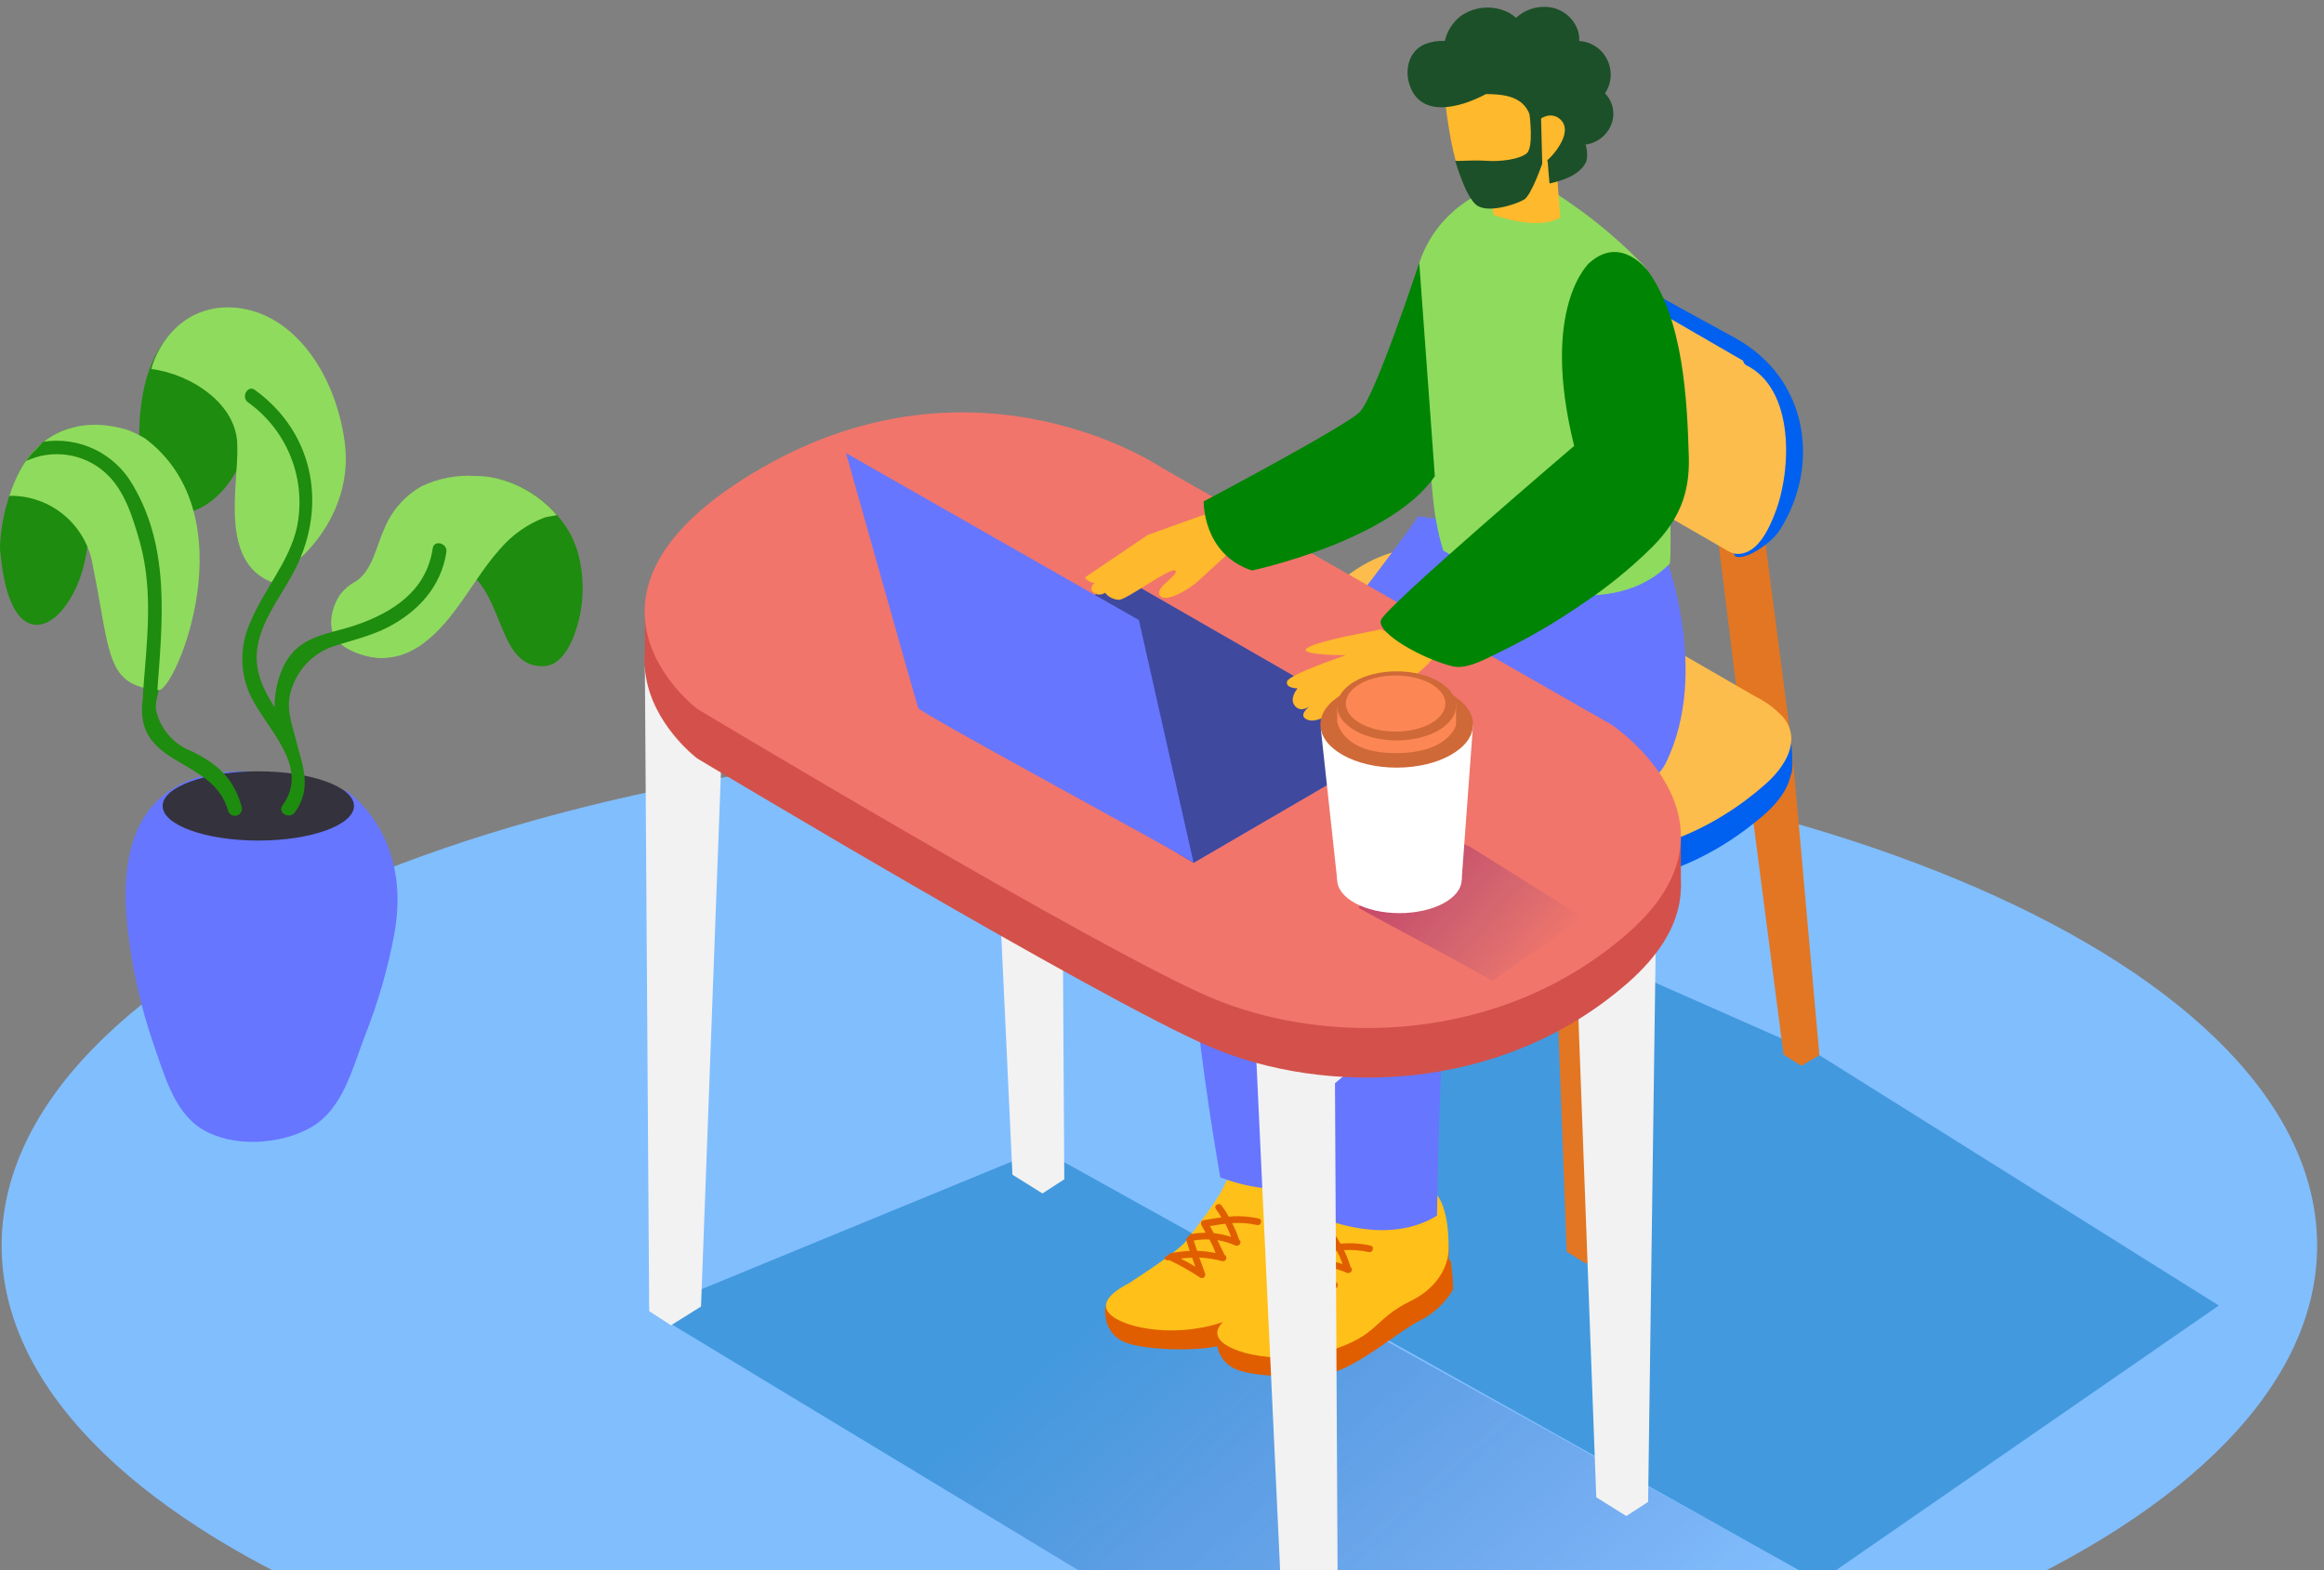 <svg width="296" height="200" viewBox="0 0 296 200" fill="none" xmlns="http://www.w3.org/2000/svg">
<rect x="0" y="0" width="296" height="200" fill="#808080" stroke="none"/>
<path d="M147.665 223.003C66.227 223.003 0.207 194.193 0.207 158.654C0.207 123.114 66.227 94.304 147.665 94.304C229.104 94.304 295.124 123.114 295.124 158.654C295.124 194.193 229.104 223.003 147.665 223.003Z" fill="#81BEFE"/>
<path opacity="0.48" d="M171.114 220.55L231.73 201.466L152.364 157.382L132.622 146.406L82.685 166.951C88.385 170.45 165.514 216.933 171.114 220.55Z" fill="url(#paint0_linear)"/>
<path opacity="0.48" d="M161.374 150.185L177.752 127.457L199.082 119.98L231.73 134.402L282.605 166.292L231.73 201.466L163.25 163.109" fill="url(#paint1_linear)"/>
<path d="M138.205 67.572L135.075 70.206L135.553 150.212L132.775 152.015L128.951 149.625L125.127 67.554C128.591 67.545 134.732 67.743 138.205 67.572Z" fill="#F2F2F2"/>
<path d="M170.907 105.154L199.082 119.981L199.921 126.943L170.104 110.114" fill="#E27623"/>
<path d="M169.762 93.79L158.154 135.647L160.283 136.873C160.834 136.583 161.365 136.255 161.87 135.89C162.492 135.412 176.932 91.905 176.932 91.905" fill="#E27623"/>
<path d="M196.529 85.628L204.448 110.349L203.772 159.781L201.995 160.953L199.542 159.42L197.711 110.322L190.568 85.628" fill="#E27623"/>
<path d="M165.423 82.661C165.423 82.661 164.522 88.135 166.434 91.183C168.346 94.232 173.315 86.674 173.315 86.674" fill="#0060f0"/>
<path d="M191.677 52.781L190.568 72.803L195.817 75.527L196.782 54.062" fill="#CA6B00"/>
<path d="M224.641 67.527L228.168 94.584L231.73 134.402L229.439 135.755L227.166 134.33L222.089 95.206L218.68 67.527" fill="#E27623"/>
<path d="M221.079 70.9C222.558 71.351 225.732 69.024 226.679 67.527C231.883 59.347 230.386 48.245 221.016 43.059C216.867 40.768 212.583 38.487 208.461 36.124C204.8 34.031 200.913 32.245 197.359 29.964C196.899 29.643 196.406 29.371 195.889 29.152C194.085 28.458 191.686 29.477 190.559 30.956" fill="#0060f0"/>
<path d="M221.467 70.548C223.974 70.458 225.408 67.139 226.147 65.182C228.186 59.771 228.573 49.607 222.459 46.54C222.341 46.489 222.24 46.408 222.164 46.305C222.088 46.202 222.04 46.081 222.026 45.954L210.301 39.172L201.219 33.932C199.632 33.03 198.126 31.975 196.538 31.046C194.951 30.117 193.391 29.053 191.641 30.144C189.72 31.298 189.459 33.472 189.161 35.501C188.373 40.178 188.619 44.972 189.883 49.543C190.839 52.583 193.247 54.666 195.916 56.217L204.349 61.106L219.987 70.124C220.24 70.287 220.513 70.414 220.799 70.503C221.018 70.55 221.243 70.565 221.467 70.548Z" fill="#FCBD4C"/>
<path d="M223.18 92.221L223.658 92.491C224.98 93.144 226.168 94.041 227.157 95.134C229.529 98.11 227.239 101.51 224.885 103.593C218.526 109.248 208.885 113.875 200.254 111.783C192.751 109.979 185.743 106.452 179.159 102.493C173.748 99.246 167.011 95.332 165.631 88.64C164.982 85.547 166.181 82.634 168.192 80.307C181.721 64.614 200.786 79.351 214.188 87.026L223.18 92.221Z" fill="#0060f0"/>
<path d="M227.87 92.834C227.979 92.933 228.583 97.271 228.15 98.57C227.261 100.676 225.937 102.569 224.263 104.126C222.684 105.397 223.631 96.541 223.631 96.541" fill="#0060f0"/>
<path d="M223.18 88.487L223.658 88.757C224.98 89.41 226.168 90.307 227.157 91.4C229.529 94.376 227.239 97.776 224.885 99.86C218.526 105.514 208.885 110.141 200.254 108.049C192.751 106.245 185.743 102.719 179.159 98.759C173.748 95.513 167.011 91.598 165.631 84.906C164.982 81.813 166.181 78.9 168.192 76.573C181.721 60.88 200.786 75.617 214.188 83.292L223.18 88.487Z" fill="#FCBD4C"/>
<path d="M210.96 114.641L209.914 191.302L207.136 193.105L203.312 190.715L200.498 115.228C203.991 115.089 207.478 114.894 210.96 114.641Z" fill="#F2F2F2"/>
<path d="M92.101 90.895L89.287 166.419L85.463 168.809L82.685 167.005L82.135 84.933C85.679 84.879 88.728 91.761 92.101 90.895Z" fill="#F2F2F2"/>
<path d="M141.172 165.453C142.913 164.089 144.808 162.933 146.818 162.008C148.901 161.106 154.89 154.108 155.34 153.404C155.791 152.701 156.811 149.373 157.884 149.147C158.957 148.922 161.383 150.194 161.383 150.194C161.383 150.194 164.765 146.721 167.696 147.822C167.696 147.822 170.402 149.265 170.348 156.994C170.437 157.049 170.522 157.113 170.6 157.183C170.766 158.379 170.862 159.584 170.889 160.791C169.835 162.583 168.263 164.013 166.379 164.894C164.017 166.139 158.876 170.486 155.557 171.361C152.238 172.236 145.681 171.893 143.481 171.045C142.784 170.81 142.166 170.385 141.697 169.818C141.229 169.25 140.928 168.563 140.829 167.834C140.654 167.025 140.776 166.18 141.172 165.453Z" fill="#E05E00"/>
<path d="M160.68 149.896C160.68 149.896 164.648 146.622 167.669 147.822C170.691 149.021 170.312 155.939 170.312 155.939C170.312 155.939 170.312 159.898 165.505 162.252C160.698 164.606 161.51 166.617 155.241 168.565C148.973 170.513 142.317 168.953 141.1 167.059C139.882 165.165 143.806 163.515 144.076 163.271C144.347 163.028 149.974 159.573 151.246 157.86C152.518 156.146 154.791 153.161 155.593 151.682C156.396 150.203 156.693 148.895 158.227 148.976C159.116 149.041 159.968 149.36 160.68 149.896Z" fill="#FFC019"/>
<path d="M149.036 159.646C149.859 159.474 150.695 159.371 151.534 159.339C151.366 158.84 151.204 158.338 151.047 157.833C151.261 157.615 151.462 157.386 151.652 157.147L151.706 157.193C152.316 157.079 152.934 157.022 153.555 157.021L153.023 156.047C152.971 155.964 152.952 155.864 152.968 155.768C152.971 155.696 152.996 155.627 153.04 155.571C153.083 155.514 153.144 155.473 153.212 155.452C153.282 155.418 153.36 155.402 153.437 155.407C154.15 155.272 154.862 155.154 155.575 155.064C155.352 154.697 155.115 154.343 154.862 154C154.538 153.549 155.277 153.098 155.602 153.567C155.93 154.018 156.231 154.488 156.504 154.974C157.78 154.848 159.068 154.927 160.319 155.208C160.86 155.335 160.625 156.164 160.093 156.038C159.059 155.801 157.995 155.719 156.937 155.795C157.29 156.482 157.589 157.197 157.83 157.932C158.253 158.185 157.83 158.834 157.343 158.645C156.613 158.315 155.842 158.085 155.052 157.959C155.244 158.338 155.431 158.717 155.611 159.095C155.712 159.283 155.803 159.475 155.882 159.673C155.901 159.727 155.929 159.779 155.963 159.826C156.057 159.873 156.131 159.952 156.17 160.05C156.21 160.147 156.213 160.255 156.179 160.355C156.145 160.454 156.076 160.537 155.984 160.59C155.893 160.642 155.786 160.659 155.683 160.638C154.725 160.382 153.742 160.228 152.752 160.178C152.992 160.869 153.242 161.561 153.501 162.252C153.522 162.334 153.519 162.421 153.492 162.502C153.464 162.582 153.414 162.653 153.346 162.705C153.279 162.757 153.198 162.788 153.113 162.794C153.028 162.8 152.943 162.781 152.869 162.739C151.618 161.904 150.307 161.162 148.946 160.52H148.82C148.763 160.535 148.703 160.538 148.645 160.528C148.587 160.518 148.532 160.497 148.483 160.464C148.434 160.432 148.392 160.39 148.36 160.341C148.328 160.291 148.306 160.236 148.297 160.178C148.558 160.051 148.811 159.844 149.036 159.646ZM156.801 157.553C156.596 156.978 156.352 156.418 156.071 155.876C155.413 155.948 154.754 156.056 154.105 156.173L154.592 157.075C155.347 157.151 156.091 157.311 156.81 157.553H156.801ZM154.817 159.601C154.691 159.276 154.583 158.951 154.466 158.699C154.348 158.446 154.186 158.149 154.042 157.878C153.371 157.85 152.7 157.896 152.04 158.013C152.178 158.452 152.322 158.891 152.472 159.33C153.263 159.358 154.05 159.448 154.826 159.601H154.817ZM152.247 161.35C152.109 160.965 151.973 160.584 151.841 160.205C151.353 160.212 150.865 160.245 150.38 160.304C151.029 160.638 151.652 160.98 152.256 161.35H152.247Z" fill="#E05E00"/>
<path d="M155.358 168.908C157.1 167.543 158.994 166.387 161.004 165.463C163.087 164.561 169.076 157.562 169.527 156.859C169.978 156.155 170.997 152.827 172.07 152.602C173.143 152.376 175.57 153.648 175.57 153.648C175.57 153.648 178.952 150.176 181.883 151.276C181.883 151.276 184.588 152.719 184.534 160.448C184.624 160.504 184.708 160.567 184.787 160.638C184.952 161.834 185.049 163.038 185.075 164.245C184.021 166.037 182.449 167.468 180.566 168.349C178.203 169.593 173.062 173.94 169.743 174.815C166.424 175.69 159.868 175.347 157.667 174.5C156.97 174.264 156.352 173.839 155.884 173.272C155.416 172.705 155.115 172.018 155.016 171.289C154.841 170.48 154.963 169.635 155.358 168.908Z" fill="#E05E00"/>
<path d="M174.857 153.351C174.857 153.351 178.826 150.077 181.847 151.276C184.868 152.476 184.489 159.393 184.489 159.393C184.489 159.393 184.489 163.352 179.682 165.706C174.875 168.06 175.687 170.071 169.419 172.02C163.151 173.968 156.495 172.407 155.277 170.513C154.06 168.619 157.983 166.969 158.254 166.725C158.524 166.482 164.152 163.028 165.424 161.314C166.695 159.601 168.968 156.615 169.771 155.136C170.573 153.657 170.871 152.349 172.404 152.431C173.293 152.495 174.145 152.814 174.857 153.351Z" fill="#FFC019"/>
<path d="M163.241 163.1C164.064 162.928 164.9 162.825 165.739 162.793C165.571 162.294 165.409 161.792 165.252 161.287C165.465 161.069 165.667 160.84 165.857 160.602L165.947 160.638C166.557 160.524 167.175 160.467 167.796 160.466L167.264 159.492C167.212 159.409 167.193 159.309 167.209 159.213C167.212 159.141 167.237 159.072 167.281 159.016C167.324 158.959 167.384 158.918 167.453 158.897C167.523 158.863 167.601 158.847 167.678 158.852C168.391 158.717 169.103 158.599 169.816 158.509C169.593 158.142 169.356 157.788 169.103 157.445C168.779 156.994 169.518 156.543 169.843 157.012C170.17 157.463 170.472 157.933 170.745 158.419C172.021 158.293 173.309 158.373 174.56 158.653C175.101 158.78 174.866 159.609 174.334 159.483C173.3 159.246 172.236 159.164 171.178 159.24C171.517 159.941 171.801 160.667 172.025 161.413C172.449 161.666 172.025 162.315 171.538 162.126C170.809 161.797 170.038 161.566 169.248 161.44C169.44 161.819 169.626 162.198 169.807 162.577C169.908 162.764 169.998 162.956 170.077 163.154C170.097 163.209 170.124 163.26 170.159 163.307C170.253 163.354 170.326 163.433 170.366 163.531C170.406 163.628 170.409 163.736 170.375 163.836C170.341 163.935 170.272 164.019 170.18 164.071C170.089 164.123 169.982 164.14 169.879 164.119C168.921 163.863 167.938 163.709 166.948 163.659C167.188 164.35 167.438 165.042 167.696 165.733C167.718 165.816 167.715 165.902 167.687 165.983C167.66 166.063 167.609 166.134 167.542 166.186C167.475 166.238 167.394 166.269 167.309 166.275C167.224 166.281 167.139 166.262 167.065 166.22C165.814 165.385 164.503 164.643 163.142 164.002H163.016C162.959 164.016 162.899 164.019 162.841 164.009C162.783 163.999 162.728 163.978 162.679 163.945C162.629 163.913 162.587 163.871 162.555 163.822C162.523 163.772 162.502 163.717 162.493 163.659C162.745 163.506 162.989 163.343 163.241 163.1ZM171.006 161.007C170.801 160.432 170.557 159.872 170.276 159.33C169.617 159.402 168.959 159.51 168.31 159.627L168.797 160.529C169.543 160.607 170.278 160.767 170.988 161.007H171.006ZM169.022 163.055C168.896 162.73 168.788 162.405 168.67 162.153C168.553 161.9 168.391 161.603 168.247 161.332C167.576 161.305 166.905 161.35 166.244 161.467C166.383 161.906 166.527 162.345 166.677 162.784C167.462 162.813 168.243 162.903 169.013 163.055H169.022ZM166.452 164.804C166.314 164.419 166.178 164.038 166.046 163.659C165.558 163.666 165.07 163.699 164.585 163.758C165.207 164.083 165.83 164.435 166.443 164.804H166.452Z" fill="#E05E00"/>
<path d="M180.602 65.76C179.7 67.717 156.792 96.586 152.716 104.45C148.639 112.315 155.422 149.941 155.422 149.941C155.422 149.941 163.593 153.549 169.942 149.599C169.942 149.599 170.294 118.475 172.17 116.328C174.046 114.182 196.719 95.828 199.064 92.094C201.409 88.361 192.597 67.329 192.597 67.329" fill="#6676FF"/>
<path d="M193.688 70.999C192.787 72.956 169.879 101.826 165.802 109.69C161.726 117.555 168.508 155.181 168.508 155.181C168.508 155.181 176.679 158.789 183.028 154.838C183.028 154.838 183.38 123.714 185.256 121.568C187.132 119.421 210.13 101.276 212.096 97.334C218.184 85.168 211.636 69.466 211.636 69.466" fill="#6676FF"/>
<path d="M181.892 55.334C181.477 50.644 180.359 46.053 179.953 41.372C179.051 30.811 185.22 24.237 194.735 22.595C200.105 25.572 205.007 29.326 209.282 33.733C213.611 38.604 213.314 58.869 213.314 58.869C212.412 64.47 212.962 68.79 212.691 71.775C205.567 79.044 192.552 75.382 183.831 70.124C182.289 65.344 182.334 60.321 181.892 55.334Z" fill="#8FDB5E"/>
<path d="M196.268 13.188H197.242C197.395 13.188 197.542 13.249 197.65 13.357C197.759 13.466 197.819 13.613 197.819 13.766C197.819 13.919 197.759 14.066 197.65 14.174C197.542 14.282 197.395 14.343 197.242 14.343H196.268C196.115 14.343 195.968 14.282 195.86 14.174C195.752 14.066 195.691 13.919 195.691 13.766C195.691 13.613 195.752 13.466 195.86 13.357C195.968 13.249 196.115 13.188 196.268 13.188Z" fill="#1C5028"/>
<path d="M187.989 18.14C189.189 19.246 190.671 19.999 192.272 20.317C193.872 20.636 195.53 20.506 197.062 19.944C197.765 19.7 198.072 20.846 197.368 21.062C195.638 21.677 193.771 21.806 191.973 21.433C190.174 21.061 188.512 20.203 187.168 18.952C186.618 18.465 187.439 17.653 187.989 18.14Z" fill="#1C5028"/>
<path d="M183.849 10.672C183.849 10.672 184.886 24.967 188.494 25.652C192.101 26.338 196.124 24.453 197.377 22.649C198.631 20.846 201.301 11.827 200.011 10.176C198.721 8.526 185.869 8.057 183.849 10.672Z" fill="#FFB92C"/>
<path d="M198.189 20.638L198.73 27.691C198.73 27.691 196.557 29.495 190.262 27.393L189.36 23.308" fill="#FFB92C"/>
<path d="M181.495 5.622C182.297 5.304 183.16 5.169 184.02 5.225C184.304 3.992 184.993 2.89 185.977 2.095C186.858 1.452 187.9 1.065 188.987 0.978C190.075 0.89 191.165 1.105 192.137 1.599C192.481 1.783 192.799 2.01 193.084 2.276C193.629 1.77 194.275 1.386 194.979 1.149C195.683 0.911 196.43 0.825 197.17 0.896C198.017 0.973 198.825 1.293 199.496 1.815C200.167 2.338 200.675 3.043 200.958 3.845C201.104 4.29 201.165 4.758 201.138 5.225C202 5.274 202.826 5.586 203.507 6.118C204.187 6.65 204.688 7.376 204.944 8.201C205.146 8.815 205.203 9.467 205.113 10.107C205.022 10.746 204.785 11.356 204.421 11.89C204.919 12.396 205.262 13.035 205.407 13.731C205.553 14.427 205.495 15.149 205.242 15.813C204.977 16.504 204.531 17.111 203.95 17.57C203.369 18.029 202.675 18.322 201.941 18.419C202.172 19.099 202.212 19.829 202.058 20.53C201.309 22.225 199.262 22.938 197.359 23.371C197.278 22.469 197.188 21.567 197.134 20.665C197.123 20.582 197.102 20.5 197.071 20.422C197.712 19.852 198.257 19.182 198.685 18.438C199.289 17.454 199.722 16.056 198.685 15.164C197.648 14.271 196.205 14.803 195.501 15.876C195.301 15.413 195.069 14.964 194.807 14.532C193.905 12.242 191.515 11.998 189.269 11.98C185.869 13.784 180.891 15.073 179.511 10.744C178.889 8.805 179.475 6.46 181.495 5.622Z" fill="#1C5028"/>
<path d="M194.807 14.533C194.807 14.533 195.366 18.744 194.464 19.52C193.562 20.296 191.109 20.611 189.36 20.485C187.61 20.359 185.932 20.548 185.346 20.485C185.346 20.485 186.573 24.868 187.998 26.077C189.423 27.285 193.229 25.977 194.14 25.409C195.051 24.841 196.43 20.846 196.43 20.846L196.268 14.668L194.807 14.533Z" fill="#1C5028"/>
<path d="M173.162 135.34L170.032 137.973L170.456 217.979L167.678 219.783L163.854 217.393L160.03 135.322C163.539 135.304 169.68 135.484 173.162 135.34Z" fill="#F2F2F2"/>
<path d="M82.135 77.177V84.906H86.878L82.135 77.177Z" fill="#D3514A"/>
<path d="M214.089 113.099V106.516L209.904 111.774L214.089 113.099Z" fill="#D3514A"/>
<path d="M148.062 65.94L205.278 98.633C205.278 98.633 223.667 110.89 207.325 125.194C190.983 139.497 168.544 139.497 154.195 133.365C139.846 127.232 88.799 96.604 88.799 96.604C88.799 96.604 69.256 81.921 96.971 65.94C124.685 49.958 148.062 65.94 148.062 65.94Z" fill="#D3514A"/>
<path d="M148.062 59.627L205.278 92.32C205.278 92.32 223.667 104.576 207.316 118.88C190.965 133.184 168.535 133.184 154.186 127.051C139.837 120.919 88.799 90.291 88.799 90.291C88.799 90.291 69.255 75.608 96.97 59.627C124.685 43.645 148.062 59.627 148.062 59.627Z" fill="#F1756B"/>
<path opacity="0.48" d="M23.756 143.222L30.971 133.193L40.423 129.883L54.853 136.269L77.4 150.401L59.245 162.955C47.547 156.2 35.291 150.32 23.756 143.222Z" fill="url(#paint2_linear)"/>
<path d="M60.426 60.619C58.109 60.486 55.795 60.938 53.698 61.935C51.551 63.152 49.88 65.059 48.954 67.347C47.926 69.52 47.466 72.623 45.347 74.03C44.507 74.478 43.779 75.11 43.218 75.879C42.316 77.295 41.766 79.486 42.56 81.037C43.516 82.949 47.493 84.122 49.315 83.743" fill="#8FDB5E"/>
<path d="M62.23 60.862C62.908 60.928 63.58 61.043 64.241 61.205C68.652 62.585 72.575 66.256 73.684 70.693C74.361 73.353 74.389 76.137 73.765 78.81C73.251 80.956 71.962 84.681 69.355 84.843C65.811 85.06 64.665 81.741 63.538 79.017C62.411 76.293 61.256 73.299 58.406 72.226C57.015 71.696 55.5 71.585 54.047 71.905C52.593 72.225 51.265 72.964 50.226 74.03L62.23 60.862Z" fill="#1E8C0E"/>
<path d="M45.996 75.257C48.133 72.488 49.91 69.466 51.984 66.644C53.211 65.038 54.465 62.964 56.151 61.611C61.075 59.221 67.28 61.413 70.915 65.606C70.41 65.76 69.725 65.787 69.337 65.931C67.151 66.771 65.21 68.144 63.691 69.926C61.508 72.344 59.813 75.338 57.883 77.854C54.753 82.012 50.596 85.439 45.256 82.95C41.802 81.353 44.499 77.214 45.996 75.257Z" fill="#8FDB5E"/>
<path d="M28.617 39.614C28.617 39.614 17.515 38.712 17.722 56.298C17.929 73.885 34.524 62.332 30.881 51.726" fill="#1E8C0E"/>
<path d="M30.222 56.921C30.34 51.51 24.351 47.65 19.273 47C20.076 43.925 23.188 39.001 29.311 39.154C36.914 39.352 42.605 47.072 43.886 56.172C45.166 65.272 38.294 71.035 38.294 71.035L34.623 74.165C27.877 71.496 30.385 61.764 30.222 56.921Z" fill="#8FDB5E"/>
<path d="M-9.91821e-05 69.457C0.161 66.129 1.038 62.874 2.57 59.915C3.274 58.5 4.289 57.262 5.538 56.294C6.788 55.326 8.239 54.652 9.785 54.324L16.035 66.364C16.035 66.364 6.719 50.076 10.525 62.621C14.331 75.166 1.786 89.226 0.072 70.521C-0 70.152 -9.91821e-05 69.809 -9.91821e-05 69.457Z" fill="#1E8C0E"/>
<path d="M44.192 100.798C44.192 100.798 52.544 106.209 50.226 118.944C49.407 123.349 48.166 127.664 46.519 131.831C44.905 135.962 43.714 141.31 39.538 143.637C35.66 145.811 29.618 146.208 25.731 143.818C22.123 141.635 20.869 136.666 19.553 132.995C17.984 128.445 16.908 123.741 16.342 118.962C12.365 88.207 44.192 100.798 44.192 100.798Z" fill="#6676FF"/>
<path d="M32.901 107.066C26.172 107.066 20.716 105.092 20.716 102.656C20.716 100.22 26.172 98.246 32.901 98.246C39.63 98.246 45.085 100.22 45.085 102.656C45.085 105.092 39.63 107.066 32.901 107.066Z" fill="#34323D"/>
<path d="M31.918 79.18C33.622 75.067 36.797 71.622 37.807 67.221C38.437 64.237 38.182 61.134 37.073 58.294C35.965 55.453 34.05 52.998 31.566 51.23C30.664 50.554 31.566 48.993 32.468 49.67C40.26 55.325 41.766 65.002 37.221 73.218C35.814 75.77 33.974 78.215 33.117 81.028C31.999 84.699 33.243 87.341 34.966 90.092C34.966 87.305 35.913 84.338 37.672 82.706C39.692 80.83 42.686 80.514 45.194 79.666C50.046 78.025 54.312 75.256 55.114 69.845C55.285 68.7 57.026 69.187 56.855 70.323C56.178 74.751 53.247 77.908 49.36 79.919C47.051 81.1 44.562 81.606 42.145 82.435C41.076 82.847 40.102 83.473 39.283 84.275C38.464 85.077 37.818 86.037 37.383 87.098C36.238 89.749 37.013 91.607 37.663 94.142C38.502 97.479 39.836 100.347 37.536 103.503C36.86 104.405 35.3 103.503 35.976 102.601C39.629 97.569 33.794 92.771 31.828 88.442C31.177 86.982 30.849 85.399 30.864 83.801C30.88 82.203 31.239 80.626 31.918 79.18Z" fill="#1E8C0E"/>
<path d="M9.443 68.132C17.136 66.779 22.385 72.74 21.934 80.19C21.772 82.059 21.425 83.908 20.897 85.709C20.554 87.017 19.652 89.209 19.887 90.498C20.149 91.647 20.687 92.716 21.453 93.611C22.22 94.507 23.193 95.203 24.288 95.639C27.625 97.217 29.78 99.111 30.781 102.773C30.845 103.004 30.814 103.25 30.695 103.458C30.577 103.666 30.381 103.819 30.15 103.882C29.919 103.946 29.673 103.915 29.465 103.796C29.256 103.678 29.104 103.482 29.041 103.251C27.237 96.73 18.146 97.668 18.083 90.489C18.083 86.981 19.887 83.689 20.13 80.181C20.509 74.039 16.523 68.7 9.921 69.854C8.784 70.071 8.297 68.33 9.443 68.132Z" fill="#1E8C0E"/>
<path d="M2.552 59.924C5.538 54.423 10.958 53.133 16.279 54.765C17.014 55.062 17.728 55.409 18.416 55.803C31.791 65.723 22.295 88.072 20.22 87.901C13.402 87.341 14.114 83.328 11.833 72.118C11.443 69.589 10.15 67.288 8.193 65.639C6.236 63.991 3.749 63.108 1.191 63.153C1.548 62.039 2.004 60.958 2.552 59.924Z" fill="#8FDB5E"/>
<path d="M5.493 56.272C7.723 55.921 10.007 56.256 12.042 57.232C14.078 58.208 15.769 59.779 16.892 61.737C21.78 69.917 20.653 79.441 20.004 88.46C19.923 89.605 18.119 89.614 18.2 88.46C18.669 81.939 19.589 75.491 17.821 69.078C16.919 65.94 15.909 62.441 13.393 60.195C12.043 58.989 10.368 58.208 8.577 57.946C6.786 57.685 4.957 57.956 3.319 58.725C3.553 58.418 3.779 58.111 4.004 57.823C4.509 57.318 5.005 56.795 5.493 56.272Z" fill="#1E8C0E"/>
<path opacity="0.48" d="M175.209 112.125C175.784 111.329 176.44 110.595 177.166 109.934C177.666 109.564 178.187 109.223 178.726 108.914C179.509 108.655 180.226 108.225 180.823 107.656C181.42 107.087 181.884 106.392 182.18 105.623L187.258 107.868L201.688 116.887L190.072 124.923C184.471 121.703 178.681 118.79 173.044 115.633C173.682 114.415 174.406 113.242 175.209 112.125Z" fill="url(#paint3_linear)"/>
<path opacity="0.48" d="M154.457 94.602C155.032 93.806 155.688 93.072 156.414 92.41C156.914 92.04 157.435 91.7 157.974 91.391C158.754 91.135 159.468 90.711 160.065 90.149C160.662 89.586 161.127 88.898 161.429 88.135L166.506 90.381L180.936 99.4L162.502 112.297C156.901 109.077 146.502 103.81 140.857 100.653C141.515 99.436 153.645 95.702 154.457 94.602Z" fill="url(#paint4_linear)"/>
<path d="M152.022 109.907L178.934 94.232L143.237 73.714L116.379 88.225" fill="#6676FF"/>
<path opacity="0.38" d="M152.022 109.907L178.934 94.232L143.237 73.714L116.379 88.225" fill="black"/>
<path d="M145.059 78.981C145.059 78.981 152.121 110.294 152.022 109.906C151.922 109.519 117.182 90.85 116.947 90.182C116.713 89.515 107.757 57.714 107.757 57.714L145.059 78.981Z" fill="#6676FF"/>
<path d="M175.867 80.163L171.421 81.064C171.421 81.064 166.199 82.147 166.298 82.805C166.397 83.463 171.421 83.454 171.421 83.454C171.421 83.454 164.206 85.89 163.935 86.782C163.665 87.675 165.27 87.684 165.27 87.684C165.27 87.684 164.134 88.956 164.927 89.912C165.721 90.868 166.866 89.912 166.866 89.912C166.866 89.912 165.063 91.202 166.641 91.716C168.219 92.23 171.43 89.587 171.43 89.587C171.522 90.272 171.839 90.907 172.332 91.391C173.071 91.959 181.495 85.466 182.785 83.527" fill="#FFB92C"/>
<path d="M200.498 56.795C200.498 56.795 176.454 77.303 175.885 78.981C175.317 80.659 181.279 83.977 185.048 84.879C186.933 85.321 189.63 83.716 191.235 82.949C194.682 81.276 197.998 79.347 201.156 77.177C204.5 74.985 207.618 72.465 210.464 69.656C213.737 66.319 215.235 63.036 215.099 58.238C214.892 50.878 214.396 40.768 209.922 34.554C209.922 34.554 206.513 29.846 202.446 33.472C202.428 33.472 196.097 39.109 200.498 56.795Z" fill="#008404"/>
<path d="M155.954 64.713C155.602 64.713 146.187 68.14 146.187 68.14L138.178 73.552C138.317 73.75 138.498 73.915 138.709 74.035C138.919 74.155 139.154 74.227 139.395 74.246C139.395 74.246 138.566 74.968 139.323 75.5C139.528 75.651 139.776 75.733 140.031 75.733C140.286 75.733 140.534 75.651 140.739 75.5C140.956 75.772 141.23 75.994 141.541 76.15C141.853 76.306 142.195 76.392 142.543 76.402C143.598 76.329 149.208 72.136 149.704 72.695C150.2 73.254 146.998 74.85 147.72 75.851C148.441 76.853 151.327 75.103 152.319 74.255C153.311 73.407 158.155 68.898 158.155 68.898" fill="#FFB92C"/>
<path d="M180.765 33.472C180.765 33.472 175.128 50.608 173.153 52.511C171.178 54.414 153.311 63.865 153.311 63.865C153.311 63.865 153.131 70.557 159.453 72.668C159.453 72.668 177.031 68.934 182.749 60.664" fill="#008404"/>
<path d="M178.239 116.31C173.861 116.31 170.312 114.4 170.312 112.044C170.312 109.688 173.861 107.778 178.239 107.778C182.617 107.778 186.167 109.688 186.167 112.044C186.167 114.4 182.617 116.31 178.239 116.31Z" fill="white"/>
<path d="M186.167 112.044L187.619 92.284L168.22 92.762L170.312 112.044" fill="white"/>
<path d="M177.897 97.776C172.527 97.776 168.175 95.317 168.175 92.284C168.175 89.251 172.527 86.791 177.897 86.791C183.266 86.791 187.619 89.251 187.619 92.284C187.619 95.317 183.266 97.776 177.897 97.776Z" fill="#CF6938"/>
<path d="M185.454 89.615V92.32C185.454 92.32 184.633 95.928 177.752 95.928C170.871 95.928 170.32 91.932 170.32 91.932V89.93" fill="#FC8754"/>
<path d="M177.879 94.313C173.7 94.313 170.312 92.343 170.312 89.912C170.312 87.481 173.7 85.511 177.879 85.511C182.058 85.511 185.446 87.481 185.446 89.912C185.446 92.343 182.058 94.313 177.879 94.313Z" fill="#CF6938"/>
<path d="M177.752 93.186C174.251 93.186 171.412 91.587 171.412 89.614C171.412 87.642 174.251 86.043 177.752 86.043C181.254 86.043 184.093 87.642 184.093 89.614C184.093 91.587 181.254 93.186 177.752 93.186Z" fill="#FC8754"/>
<defs>
<linearGradient id="paint0_linear" x1="196.006" y1="229.244" x2="141.731" y2="166.265" gradientUnits="userSpaceOnUse">
<stop offset="0.01" stop-color="#2E3192" stop-opacity="0"/>
<stop offset="1" stop-color="#0071BC"/>
</linearGradient>
<linearGradient id="paint1_linear" x1="-9919.01" y1="19253.5" x2="-14219.9" y2="11828.7" gradientUnits="userSpaceOnUse">
<stop offset="0.01" stop-color="#2E3192" stop-opacity="0"/>
<stop offset="1" stop-color="#0071BC"/>
</linearGradient>
<linearGradient id="paint2_linear" x1="-14843.2" y1="6916.94" x2="-15967.8" y2="5389.3" gradientUnits="userSpaceOnUse">
<stop offset="0.01" stop-color="#2E3192" stop-opacity="0"/>
<stop offset="1" stop-color="#0071BC"/>
</linearGradient>
<linearGradient id="paint3_linear" x1="196.268" y1="123.768" x2="176.03" y2="106.822" gradientUnits="userSpaceOnUse">
<stop offset="0.01" stop-color="#2E3192" stop-opacity="0"/>
<stop offset="1" stop-color="#9E005D"/>
</linearGradient>
<linearGradient id="paint4_linear" x1="-6337.23" y1="3655.82" x2="-7004.84" y2="2728.7" gradientUnits="userSpaceOnUse">
<stop offset="0.01" stop-color="#2E3192" stop-opacity="0"/>
<stop offset="1" stop-color="#9E005D"/>
</linearGradient>
</defs>
</svg>
